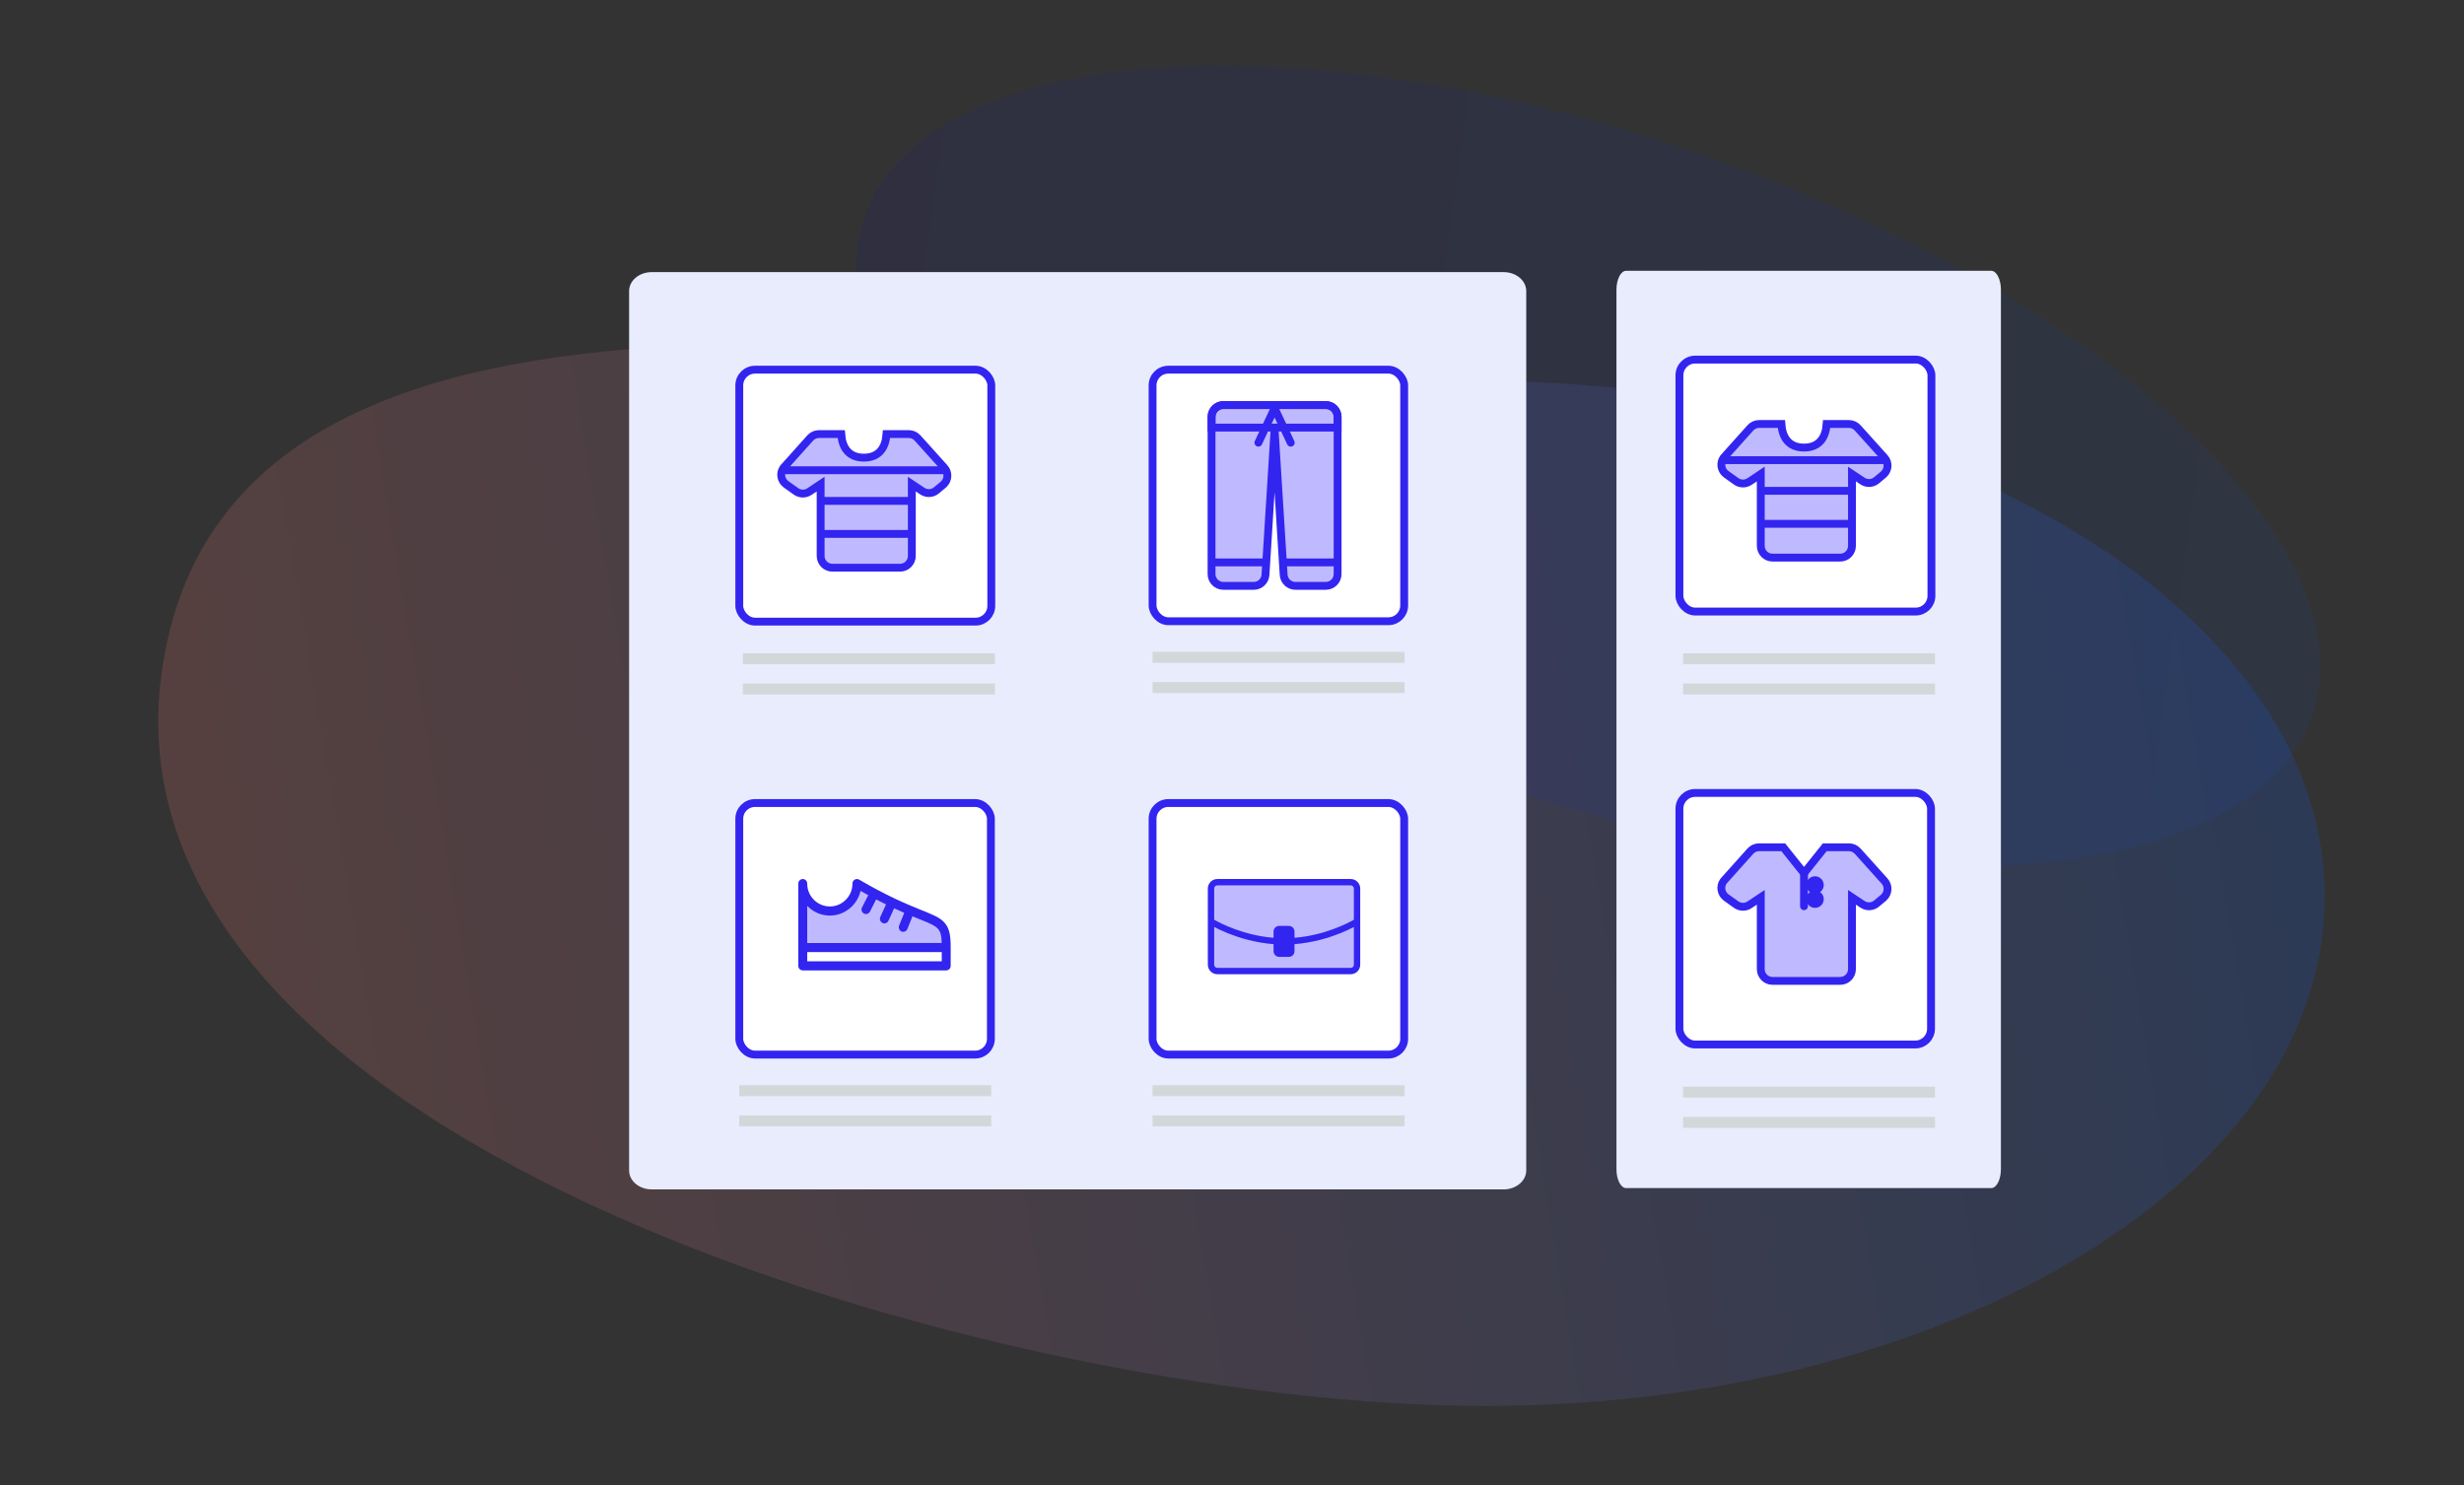 <svg xmlns="http://www.w3.org/2000/svg" xmlns:xlink="http://www.w3.org/1999/xlink" width="282" height="170" viewBox="0 0 282 170">
    <rect x="0" y="0" width="282" height="170" fill="#333333" stroke="none"/>
    <defs>
        <linearGradient id="c3crcbl5uc" x1="2.339%" x2="105.303%" y1="60.657%" y2="49.381%">
            <stop offset="0%" stop-color="#FF8074"/>
            <stop offset="100%" stop-color="#005BFF"/>
        </linearGradient>
        <linearGradient id="bszs0kumzd" x1="2.339%" x2="105.303%" y1="58.521%" y2="49.505%">
            <stop offset="0%" stop-color="#0205F5"/>
            <stop offset="100%" stop-color="#005BFF"/>
        </linearGradient>
        <rect id="hjblv8kr7a" width="280" height="168" x="0" y=".28" rx="8"/>
    </defs>
    <g fill="none" fill-rule="evenodd">
        <g transform="translate(.934 .72) translate(.066)">
            <mask id="ykhcdvagbb" fill="#fff">
                <use xlink:href="#hjblv8kr7a"/>
            </mask>
            <g mask="url(#ykhcdvagbb)">
                <g transform="rotate(24 151.229 108.901)">
                    <path fill="url(#c3crcbl5uc)" d="M165.092 164.726c53.47-.282 96.95-26.784 97.117-59.194.166-32.41-43.045-58.454-96.514-58.172-53.47.282-144.93-18.565-151.477 36.058-6.548 54.622 97.404 81.59 150.874 81.308z" opacity=".174" transform="rotate(-23 138.067 104.585)"/>
                    <ellipse cx="155.351" cy="45.497" fill="url(#bszs0kumzd)" opacity=".07" rx="87.638" ry="37.965" transform="rotate(-5 155.35 45.497)"/>
                </g>
            </g>
        </g>
        <g>
            <g transform="translate(.934 .72) translate(63.066 30.28) translate(8)">
                <g fill="#D2D8DA">
                    <path d="M0 1.253L28.841 1.253 28.841 0 0 0zM0 4.155L28.841 4.155 28.841 2.902 0 2.902z" transform="translate(13.021 44.935)"/>
                </g>
                <g fill="#D2D8DA">
                    <path d="M0 1.253L28.841 1.253 28.841 0 0 0zM0 4.155L28.841 4.155 28.841 2.902 0 2.902z" transform="translate(13.021 94.543)"/>
                </g>
                <g fill="#D2D8DA">
                    <path d="M0 1.253L28.841 1.253 28.841 0 0 0zM0 4.155L28.841 4.155 28.841 2.902 0 2.902z" transform="translate(60.32 44.935)"/>
                </g>
                <g fill="#D2D8DA">
                    <path d="M0 1.253L28.841 1.253 28.841 0 0 0zM0 4.155L28.841 4.155 28.841 2.902 0 2.902z" transform="translate(60.32 94.543)"/>
                </g>
                <path fill="#E9ECFC" d="M102.675 102.99c0 1.187-1.16 2.16-2.577 2.16H2.578c-1.418 0-2.578-.973-2.578-2.16V2.31C0 1.122 1.16.15 2.578.15h97.52c1.417 0 2.577.972 2.577 2.16v100.68zM157 102.84c0 1.188-.497 2.16-1.105 2.16h-41.79c-.608 0-1.105-.972-1.105-2.16V2.16c0-1.188.497-2.16 1.105-2.16h41.79c.608 0 1.105.972 1.105 2.16v100.68z"/>
                <g stroke="#3325F0" stroke-width=".9" transform="translate(12.61 11.317)">
                    <rect width="28.841" height="28.841" fill="#FFF" rx="1.8"/>
                    <g>
                        <path fill="#BFBAFF" d="M8.204.45c.058.807.275 1.42.623 1.856.438.547 1.087.843 1.971.843.884 0 1.533-.296 1.971-.843.348-.435.565-1.05.623-1.856h2.544c.382 0 .747.162 1.003.447h0l3.072 3.413c.25.278.363.63.345.974-.018.343-.166.679-.44.928h0l-.815.68c-.23.192-.508.297-.792.312-.283.015-.572-.06-.82-.225h0l-1.202-.8v8.219c0 .372-.15.71-.395.954-.244.244-.582.395-.954.395h0-7.74c-.372 0-.71-.15-.954-.395-.244-.244-.395-.582-.395-.954h0v-8.22l-1.286.857c-.233.156-.502.231-.77.227-.268-.005-.535-.088-.763-.251h0L1.9 6.204c-.302-.217-.49-.536-.546-.876-.056-.334.013-.689.22-.988h0L4.657.897C4.913.612 5.278.45 5.661.45h0z" transform="translate(3.461 6.922)"/>
                        <path stroke-linecap="square" d="M19.797 4.589L1.8 4.589" transform="translate(3.461 6.922) matrix(-1 0 0 1 21.596 0)"/>
                        <path stroke-linecap="square" d="M16.143 8.099L5.939 8.099M16.143 11.878L5.939 11.878" transform="translate(3.461 6.922)"/>
                    </g>
                </g>
                <g stroke="#3325F0" stroke-width=".9" transform="translate(59.91 11.317)">
                    <rect width="28.795" height="28.795" fill="#FFF" rx="1.8"/>
                    <g>
                        <path fill="#BFBAFF" d="M13.527.45c.373 0 .71.151.954.395.245.245.396.582.396.955h0v17.997c0 .372-.151.71-.396.954-.244.244-.581.396-.954.396h0-3.476c-.357 0-.682-.139-.925-.367-.242-.227-.4-.543-.423-.9h0L7.663 3.238l-1.04 16.644c-.022.356-.18.672-.423.9-.242.227-.568.366-.924.366h0H1.8c-.373 0-.71-.152-.955-.396-.244-.244-.395-.582-.395-.954h0V1.8c0-.373.151-.71.395-.955C1.09.601 1.427.45 1.8.45h0z" transform="translate(6.299 3.6)"/>
                        <path d="M13.527.45c.373 0 .71.151.954.395.245.245.396.582.396.955h0v1.233H.45V1.8c0-.373.151-.71.395-.955C1.09.601 1.427.45 1.8.45h0z" transform="translate(6.299 3.6)"/>
                        <path stroke-linecap="round" stroke-linejoin="round" d="M5.616 3.142L9.711 1.664 8.233 5.76" transform="translate(6.299 3.6) rotate(-45 7.663 3.712)"/>
                        <path stroke-linecap="square" d="M6.299 18.461L0.9 18.461" transform="translate(6.299 3.6) matrix(-1 0 0 1 7.199 0)"/>
                        <path stroke-linecap="square" d="M14.398 18.461L8.999 18.461" transform="translate(6.299 3.6) matrix(-1 0 0 1 23.396 0)"/>
                    </g>
                </g>
                <rect width="28.795" height="28.795" fill="#FFF" stroke="#3325F0" stroke-width=".9" rx="1.8" transform="translate(59.91 60.924)"/>
                <rect width="28.795" height="28.795" fill="#FFF" stroke="#3325F0" stroke-width=".9" rx="1.8" transform="translate(12.61 60.924)"/>
                <path fill="#D2D8DA" d="M120.618 45.034L149.46 45.034 149.46 43.782 120.618 43.782zM120.618 48.495L149.46 48.495 149.46 47.243 120.618 47.243zM13.021 45.034L41.862 45.034 41.862 43.782 13.021 43.782zM13.021 48.495L41.862 48.495 41.862 47.243 13.021 47.243z"/>
                <g fill="#D2D8DA">
                    <path d="M0 1.253L28.841 1.253 28.841 0 0 0zM0 4.714L28.841 4.714 28.841 3.461 0 3.461z" transform="translate(59.91 43.62)"/>
                </g>
                <g fill="#D2D8DA">
                    <path d="M0 1.253L28.841 1.253 28.841 0 0 0zM0 4.714L28.841 4.714 28.841 3.461 0 3.461z" transform="translate(59.91 93.226)"/>
                </g>
                <g fill="#D2D8DA">
                    <path d="M0 1.253L28.841 1.253 28.841 0 0 0zM0 4.714L28.841 4.714 28.841 3.461 0 3.461z" transform="translate(12.61 93.226)"/>
                </g>
                <g fill="#D2D8DA">
                    <path d="M0 1.253L28.841 1.253 28.841 0 0 0zM0 4.714L28.841 4.714 28.841 3.461 0 3.461z" transform="translate(120.618 93.389)"/>
                </g>
                <g stroke="#3325F0" stroke-width=".9" transform="translate(120.207 10.163)">
                    <rect width="28.841" height="28.841" fill="#FFF" rx="1.8"/>
                    <g>
                        <path fill="#BFBAFF" d="M8.204.45c.058.807.275 1.42.623 1.856.438.547 1.087.843 1.971.843.884 0 1.533-.296 1.971-.843.348-.435.565-1.05.623-1.856h2.544c.382 0 .747.162 1.003.447h0l3.072 3.413c.25.278.363.63.345.974-.018.343-.166.679-.44.928h0l-.815.68c-.23.192-.508.297-.792.312-.283.015-.572-.06-.82-.225h0l-1.202-.8v8.219c0 .372-.15.71-.395.954-.244.244-.582.395-.954.395h0-7.74c-.372 0-.71-.15-.954-.395-.244-.244-.395-.582-.395-.954h0v-8.22l-1.286.857c-.233.156-.502.231-.77.227-.268-.005-.535-.088-.763-.251h0L1.9 6.204c-.302-.217-.49-.536-.546-.876-.056-.334.013-.689.22-.988h0L4.657.897C4.913.612 5.278.45 5.661.45h0z" transform="translate(3.461 6.922)"/>
                        <path stroke-linecap="square" d="M19.797 4.589L1.8 4.589" transform="translate(3.461 6.922) matrix(-1 0 0 1 21.596 0)"/>
                        <path stroke-linecap="square" d="M16.143 8.099L5.939 8.099M16.143 11.878L5.939 11.878" transform="translate(3.461 6.922)"/>
                    </g>
                </g>
                <g transform="translate(120.207 59.77)">
                    <rect width="28.795" height="28.795" fill="#FFF" stroke="#3325F0" stroke-width=".9" rx="1.8"/>
                    <g transform="translate(3.461 5.768)">
                        <path fill="#BFBAFF" stroke="#3325F0" stroke-width=".9" d="M8.422.45l2.376 2.97L13.174.45h2.762c.382 0 .747.162 1.003.447h0l3.072 3.413c.25.278.363.63.345.974-.018.343-.166.679-.44.928h0l-.815.68c-.23.192-.508.297-.792.312-.283.015-.572-.06-.82-.225h0l-1.202-.8v8.219c0 .372-.15.71-.395.954-.244.244-.582.395-.954.395h0-7.74c-.372 0-.71-.15-.954-.395-.244-.244-.395-.582-.395-.954h0v-8.22l-1.286.857c-.233.156-.502.231-.77.227-.268-.005-.535-.088-.763-.251h0L1.9 6.204c-.302-.217-.49-.536-.546-.876-.056-.334.013-.689.22-.988h0L4.657.897C4.913.612 5.278.45 5.661.45h2.761z"/>
                        <path stroke="#3325F0" stroke-linecap="round" stroke-linejoin="round" stroke-width=".9" d="M10.798 3.149L10.798 7.199"/>
                        <circle cx="12.058" cy="4.769" r="1" fill="#3325F0"/>
                        <circle cx="12.058" cy="6.389" r="1" fill="#3325F0"/>
                    </g>
                </g>
            </g>
            <g fill-rule="nonzero">
                <path fill="#3325F0" d="M16.75 5.014C15.63 3.734 13.215 3.728 6.963.07c-.34-.198-.765.052-.765.455 0 1.442-1.161 2.616-2.588 2.616-1.428 0-2.59-1.174-2.59-2.616C1.022.234.794 0 .512 0 .229 0 0 .235 0 .524V9.94c0 .289.229.523.51.523h16.42c.281 0 .51-.234.51-.523V7.848c0-1.294-.113-2.172-.69-2.834zm-.332 4.404H1.022V8.37h15.396v1.047z" transform="translate(.934 .72) translate(63.066 30.28) translate(27.364 69.621)"/>
                <path fill="#BFBAFF" d="M1.022 3.074c.656.685 1.574 1.112 2.589 1.112 1.706 0 3.139-1.207 3.514-2.822.303.172.595.335.88.49l-.711 1.393c-.13.257-.034.573.216.706.25.134.559.035.69-.221l.71-1.394c.396.207.773.397 1.13.573l-.649 1.425c-.12.262-.009.574.247.696.255.121.56.01.68-.253l.648-1.426c.414.192.799.364 1.157.518l-.583 1.455c-.108.267.017.573.278.682.261.11.56-.018.667-.285l.583-1.454c2.859 1.173 3.295 1.161 3.344 3.056H1.022V3.074z" transform="translate(.934 .72) translate(63.066 30.28) translate(27.364 69.621)"/>
            </g>
            <g fill-rule="nonzero">
                <path fill="#3325F0" d="M16.35 0H1.09C.489 0 0 .489 0 1.09v8.72c0 .601.489 1.09 1.09 1.09h15.26c.601 0 1.09-.489 1.09-1.09V1.09c0-.601-.489-1.09-1.09-1.09z" transform="translate(.934 .72) translate(63.066 30.28) translate(74.234 69.621)"/>
                <path fill="#BFBAFF" d="M1.09.727h15.26c.2 0 .363.163.363.363v3.575c-.698.397-3.359 1.786-6.794 2.064v-.715c0-.356-.29-.645-.645-.645H8.166c-.356 0-.645.29-.645.645v.715C4.093 6.451 1.426 5.061.727 4.665V1.09c0-.2.163-.363.363-.363z" transform="translate(.934 .72) translate(63.066 30.28) translate(74.234 69.621)"/>
                <path fill="#3325F0" d="M9.193 6.095L9.193 8.188 8.247 8.188 8.247 6.095z" transform="translate(.934 .72) translate(63.066 30.28) translate(74.234 69.621)"/>
                <path fill="#BFBAFF" d="M16.35 10.173H1.09c-.2 0-.363-.163-.363-.363V5.494c.377.198.932.468 1.633.746 1.186.471 3.021 1.052 5.16 1.218v.811c0 .356.29.645.646.645h1.108c.356 0 .645-.29.645-.645v-.811c2.14-.166 3.975-.747 5.16-1.218.702-.278 1.257-.548 1.634-.746V9.81c0 .2-.163.363-.363.363z" transform="translate(.934 .72) translate(63.066 30.28) translate(74.234 69.621)"/>
            </g>
        </g>
    </g>
</svg>
